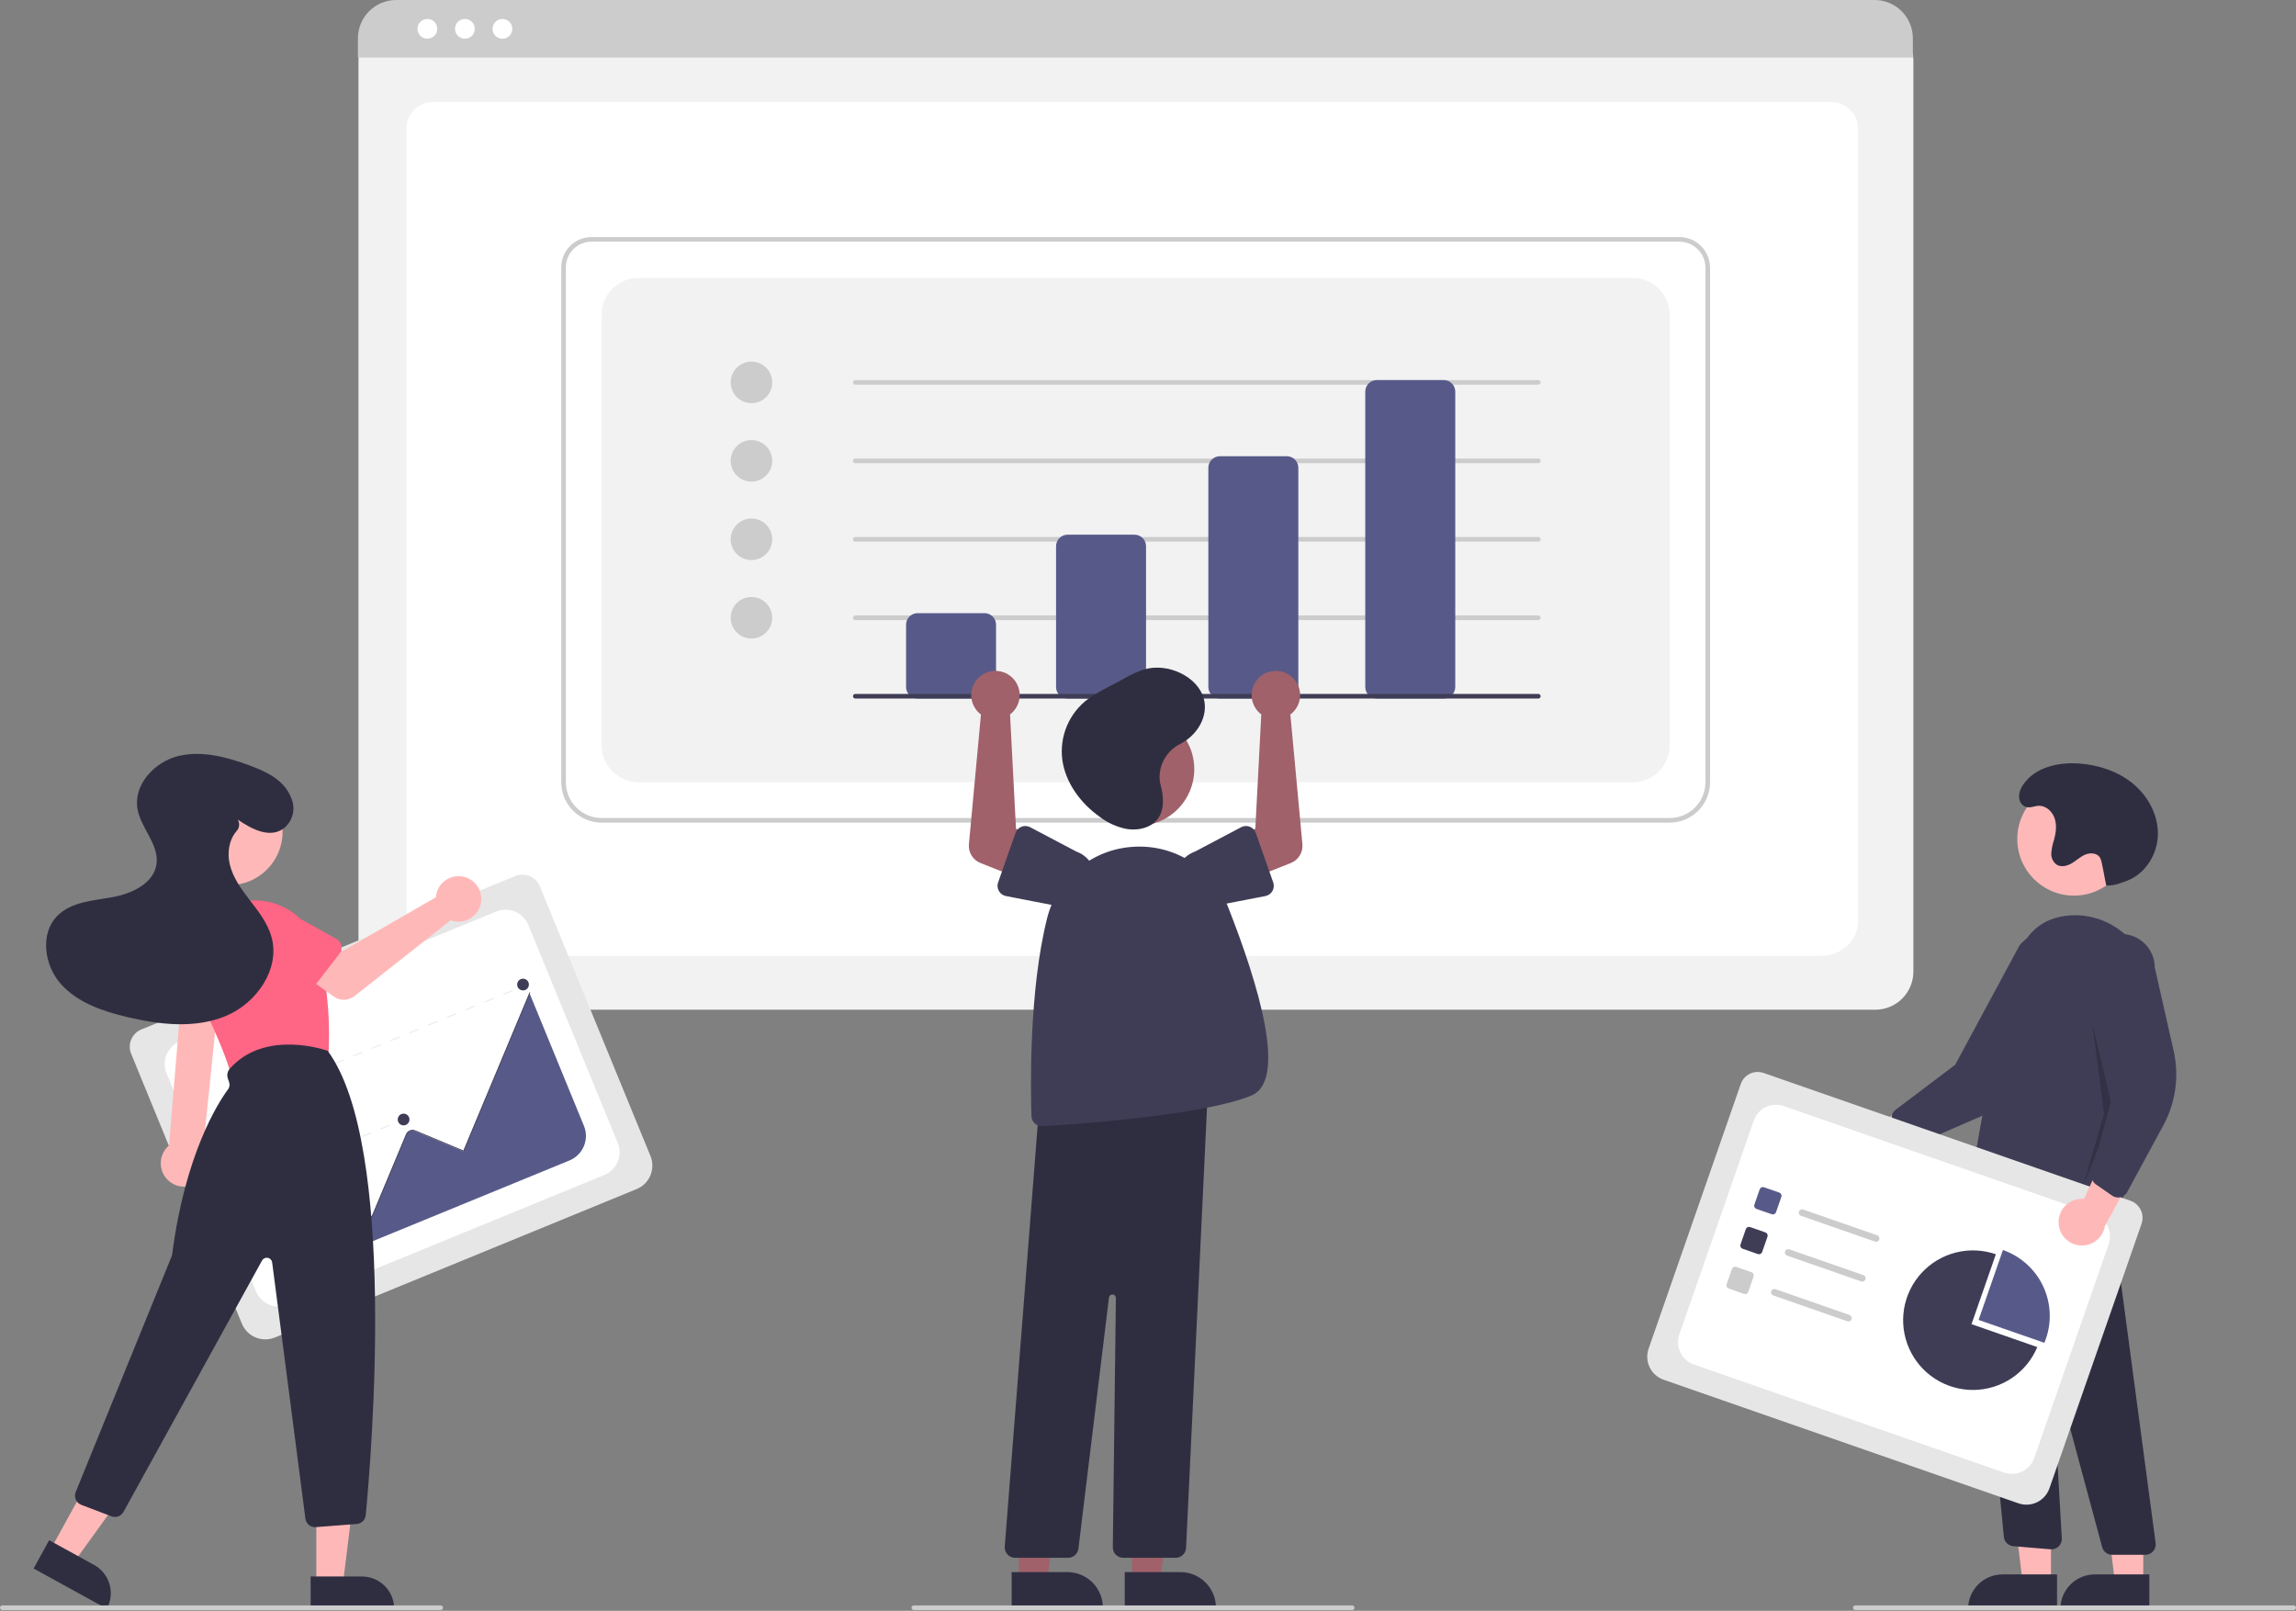 <svg width="995" height="698" viewBox="0 0 995 698" fill="none" xmlns="http://www.w3.org/2000/svg">
<rect x="0" y="0" width="995" height="698" fill="#808080" stroke="none"/>
<g clip-path="url(#clip0)">
<path d="M812.69 437.547H171.852C167.477 437.542 163.283 435.802 160.19 432.709C157.096 429.615 155.357 425.421 155.352 421.047V25.893C155.355 22.688 156.63 19.616 158.896 17.349C161.162 15.083 164.235 13.808 167.439 13.805H816.893C820.153 13.808 823.279 15.105 825.584 17.411C827.89 19.716 829.186 22.842 829.19 26.102V421.047C829.185 425.421 827.445 429.615 824.352 432.709C821.259 435.802 817.065 437.542 812.69 437.547V437.547Z" fill="#F2F2F2"/>
<path d="M789.31 414.182H192.065C183.31 414.182 176.188 407.512 176.188 399.313V55.209C176.188 49.128 181.465 44.182 187.953 44.182H793.227C799.822 44.182 805.188 49.21 805.188 55.39V399.313C805.188 407.512 798.065 414.182 789.31 414.182Z" fill="white"/>
<path d="M828.958 24.95H155.117V16.55C155.124 12.161 156.871 7.953 159.975 4.851C163.08 1.748 167.288 0.004 171.677 0H812.397C816.787 0.004 820.995 1.748 824.1 4.851C827.204 7.953 828.951 12.161 828.958 16.55V24.95Z" fill="#CCCCCC"/>
<path d="M185.213 16.784C187.579 16.784 189.497 14.866 189.497 12.5C189.497 10.134 187.579 8.217 185.213 8.217C182.847 8.217 180.93 10.134 180.93 12.5C180.93 14.866 182.847 16.784 185.213 16.784Z" fill="white"/>
<path d="M201.471 16.784C203.837 16.784 205.754 14.866 205.754 12.5C205.754 10.134 203.837 8.217 201.471 8.217C199.105 8.217 197.188 10.134 197.188 12.5C197.188 14.866 199.105 16.784 201.471 16.784Z" fill="white"/>
<path d="M217.733 16.784C220.098 16.784 222.016 14.866 222.016 12.5C222.016 10.134 220.098 8.217 217.733 8.217C215.367 8.217 213.449 10.134 213.449 12.5C213.449 14.866 215.367 16.784 217.733 16.784Z" fill="white"/>
<path d="M723.573 356.469H260.734C256.095 356.463 251.647 354.618 248.366 351.337C245.085 348.057 243.24 343.608 243.234 338.969V115.815C243.238 112.345 244.618 109.018 247.072 106.565C249.526 104.111 252.852 102.731 256.322 102.727H727.776C731.301 102.731 734.681 104.133 737.174 106.626C739.667 109.119 741.069 112.499 741.073 116.024V338.969C741.068 343.608 739.222 348.057 735.941 351.337C732.661 354.618 728.213 356.464 723.573 356.469V356.469ZM256.322 104.727C253.383 104.73 250.564 105.899 248.486 107.978C246.407 110.057 245.238 112.875 245.234 115.815V338.969C245.239 343.078 246.874 347.018 249.779 349.924C252.685 352.83 256.625 354.464 260.734 354.469H723.573C727.682 354.464 731.622 352.83 734.528 349.924C737.434 347.018 739.068 343.078 739.073 338.969V116.024C739.07 113.029 737.878 110.157 735.76 108.039C733.642 105.921 730.771 104.73 727.776 104.727H256.322Z" fill="#CCCCCC"/>
<path d="M276.734 338.97H707.573C711.816 338.97 715.886 337.284 718.887 334.283C721.887 331.283 723.573 327.213 723.573 322.97V136.422C723.573 132.178 721.887 128.109 718.887 125.108C715.886 122.108 711.816 120.422 707.573 120.422H276.734C272.491 120.422 268.421 122.108 265.421 125.108C262.42 128.109 260.734 132.178 260.734 136.422V322.97C260.734 327.213 262.42 331.283 265.421 334.283C268.421 337.284 272.491 338.97 276.734 338.97Z" fill="#F2F2F2"/>
<path d="M325.652 174.695C330.623 174.695 334.652 170.666 334.652 165.695C334.652 160.725 330.623 156.695 325.652 156.695C320.682 156.695 316.652 160.725 316.652 165.695C316.652 170.666 320.682 174.695 325.652 174.695Z" fill="#CCCCCC"/>
<path d="M325.652 208.695C330.623 208.695 334.652 204.666 334.652 199.695C334.652 194.725 330.623 190.695 325.652 190.695C320.682 190.695 316.652 194.725 316.652 199.695C316.652 204.666 320.682 208.695 325.652 208.695Z" fill="#CCCCCC"/>
<path d="M325.652 242.695C330.623 242.695 334.652 238.666 334.652 233.695C334.652 228.725 330.623 224.695 325.652 224.695C320.682 224.695 316.652 228.725 316.652 233.695C316.652 238.666 320.682 242.695 325.652 242.695Z" fill="#CCCCCC"/>
<path d="M325.652 276.695C330.623 276.695 334.652 272.666 334.652 267.695C334.652 262.725 330.623 258.695 325.652 258.695C320.682 258.695 316.652 262.725 316.652 267.695C316.652 272.666 320.682 276.695 325.652 276.695Z" fill="#CCCCCC"/>
<path d="M666.652 166.695H370.652C370.387 166.695 370.133 166.59 369.945 166.402C369.758 166.215 369.652 165.961 369.652 165.695C369.652 165.43 369.758 165.176 369.945 164.988C370.133 164.801 370.387 164.695 370.652 164.695H666.652C666.918 164.695 667.172 164.801 667.359 164.988C667.547 165.176 667.652 165.43 667.652 165.695C667.652 165.961 667.547 166.215 667.359 166.402C667.172 166.59 666.918 166.695 666.652 166.695Z" fill="#CCCCCC"/>
<path d="M666.652 200.695H370.652C370.387 200.695 370.133 200.59 369.945 200.402C369.758 200.215 369.652 199.961 369.652 199.695C369.652 199.43 369.758 199.176 369.945 198.988C370.133 198.801 370.387 198.695 370.652 198.695H666.652C666.918 198.695 667.172 198.801 667.359 198.988C667.547 199.176 667.652 199.43 667.652 199.695C667.652 199.961 667.547 200.215 667.359 200.402C667.172 200.59 666.918 200.695 666.652 200.695Z" fill="#CCCCCC"/>
<path d="M666.652 234.695H370.652C370.387 234.695 370.133 234.59 369.945 234.402C369.758 234.215 369.652 233.961 369.652 233.695C369.652 233.43 369.758 233.176 369.945 232.988C370.133 232.801 370.387 232.695 370.652 232.695H666.652C666.918 232.695 667.172 232.801 667.359 232.988C667.547 233.176 667.652 233.43 667.652 233.695C667.652 233.961 667.547 234.215 667.359 234.402C667.172 234.59 666.918 234.695 666.652 234.695Z" fill="#CCCCCC"/>
<path d="M666.652 268.695H370.652C370.387 268.695 370.133 268.59 369.945 268.402C369.758 268.215 369.652 267.961 369.652 267.695C369.652 267.43 369.758 267.176 369.945 266.988C370.133 266.801 370.387 266.695 370.652 266.695H666.652C666.918 266.695 667.172 266.801 667.359 266.988C667.547 267.176 667.652 267.43 667.652 267.695C667.652 267.961 667.547 268.215 667.359 268.402C667.172 268.59 666.918 268.695 666.652 268.695Z" fill="#CCCCCC"/>
<path d="M426.652 302.695H397.652C396.327 302.694 395.056 302.167 394.119 301.229C393.181 300.292 392.654 299.021 392.652 297.695V270.695C392.654 269.37 393.181 268.099 394.118 267.161C395.056 266.224 396.327 265.697 397.652 265.695H426.652C427.978 265.697 429.249 266.224 430.186 267.161C431.124 268.099 431.651 269.37 431.652 270.695V297.695C431.651 299.021 431.124 300.292 430.186 301.229C429.249 302.167 427.978 302.694 426.652 302.695V302.695Z" fill="#575A89"/>
<path d="M491.652 302.695H462.652C461.327 302.694 460.056 302.167 459.118 301.229C458.181 300.292 457.654 299.021 457.652 297.695V236.695C457.654 235.37 458.181 234.099 459.118 233.161C460.056 232.224 461.327 231.697 462.652 231.695H491.652C492.978 231.697 494.249 232.224 495.186 233.161C496.124 234.099 496.651 235.37 496.652 236.695V297.695C496.651 299.021 496.124 300.292 495.186 301.229C494.249 302.167 492.978 302.694 491.652 302.695V302.695Z" fill="#575A89"/>
<path d="M557.652 302.695H528.652C527.327 302.694 526.056 302.167 525.118 301.229C524.181 300.292 523.654 299.021 523.652 297.695V202.695C523.654 201.37 524.181 200.099 525.118 199.161C526.056 198.224 527.327 197.697 528.652 197.695H557.652C558.978 197.697 560.249 198.224 561.186 199.161C562.124 200.099 562.651 201.37 562.652 202.695V297.695C562.651 299.021 562.124 300.292 561.186 301.229C560.249 302.167 558.978 302.694 557.652 302.695V302.695Z" fill="#575A89"/>
<path d="M625.652 302.695H596.652C595.327 302.694 594.056 302.167 593.118 301.229C592.181 300.292 591.654 299.021 591.652 297.695V169.695C591.654 168.37 592.181 167.099 593.118 166.161C594.056 165.224 595.327 164.697 596.652 164.695H625.652C626.978 164.697 628.249 165.224 629.186 166.161C630.124 167.099 630.651 168.37 630.652 169.695V297.695C630.651 299.021 630.124 300.292 629.186 301.229C628.249 302.167 626.978 302.694 625.652 302.695V302.695Z" fill="#575A89"/>
<path d="M666.652 302.695H370.652C370.387 302.695 370.133 302.59 369.945 302.402C369.758 302.215 369.652 301.961 369.652 301.695C369.652 301.43 369.758 301.176 369.945 300.988C370.133 300.801 370.387 300.695 370.652 300.695H666.652C666.918 300.695 667.172 300.801 667.359 300.988C667.547 301.176 667.652 301.43 667.652 301.695C667.652 301.961 667.547 302.215 667.359 302.402C667.172 302.59 666.918 302.695 666.652 302.695Z" fill="#3F3D56"/>
<path d="M796.703 489.243C797.513 488.017 798.583 486.983 799.836 486.214C801.089 485.446 802.496 484.961 803.956 484.795C805.417 484.629 806.896 484.785 808.29 485.252C809.684 485.72 810.958 486.487 812.024 487.5L843.779 471.111L841.804 489.576L811.951 502.308C810.131 503.985 807.758 504.935 805.284 504.979C802.809 505.024 800.404 504.159 798.524 502.548C796.645 500.938 795.421 498.694 795.086 496.242C794.75 493.79 795.325 491.3 796.703 489.243Z" fill="#FFB8B8"/>
<path d="M824.025 496.129C823.305 495.564 822.773 494.793 822.502 493.918L819.976 485.758C819.705 484.874 819.711 483.928 819.995 483.048C820.279 482.168 820.826 481.396 821.563 480.837L847.301 461.397L875.176 409.684C876.343 408.181 877.795 406.922 879.45 405.979C881.104 405.037 882.927 404.429 884.816 404.192C886.705 403.954 888.622 404.091 890.458 404.594C892.294 405.097 894.013 405.957 895.517 407.125C897.021 408.292 898.28 409.745 899.222 411.399C900.165 413.053 900.772 414.877 901.009 416.765C901.247 418.654 901.11 420.572 900.607 422.408C900.103 424.244 899.243 425.962 898.076 427.466L882.217 460.937C877.406 471.096 869.068 479.161 858.754 483.633L828.591 496.716C828.011 496.967 827.385 497.093 826.753 497.087C826.121 497.08 825.497 496.94 824.922 496.676C824.603 496.53 824.302 496.346 824.025 496.129V496.129Z" fill="#3F3D56"/>
<path d="M898.776 388.103C912.341 388.103 923.337 377.106 923.337 363.542C923.337 349.977 912.341 338.98 898.776 338.98C885.211 338.98 874.215 349.977 874.215 363.542C874.215 377.106 885.211 388.103 898.776 388.103Z" fill="#FFB8B8"/>
<path d="M888.813 685.736L876.554 685.735L870.723 638.447L888.818 638.448L888.813 685.736Z" fill="#FFB8B8"/>
<path d="M867.797 682.232H891.441V697.119H852.91C852.91 695.164 853.295 693.228 854.043 691.422C854.791 689.616 855.888 687.975 857.27 686.593C858.653 685.21 860.294 684.114 862.1 683.366C863.906 682.617 865.842 682.232 867.797 682.232Z" fill="#2F2E41"/>
<path d="M928.813 685.739L916.554 685.738L910.723 638.449L928.818 638.451L928.813 685.739Z" fill="#FFB8B8"/>
<path d="M907.797 682.234H931.441V697.121H892.91C892.91 695.166 893.295 693.23 894.043 691.424C894.791 689.618 895.888 687.977 897.27 686.595C898.653 685.212 900.294 684.116 902.1 683.368C903.906 682.619 905.842 682.234 907.797 682.234V682.234Z" fill="#2F2E41"/>
<path d="M929.708 673.739L915.341 673.738C914.352 673.737 913.391 673.41 912.606 672.809C911.82 672.207 911.255 671.364 910.996 670.409L890.317 593.708C890.285 593.588 890.209 593.485 890.105 593.418C890.001 593.351 889.876 593.325 889.754 593.345C889.631 593.365 889.521 593.429 889.444 593.526C889.366 593.623 889.328 593.745 889.335 593.868L893.512 666.61C893.549 667.254 893.448 667.897 893.214 668.498C892.981 669.098 892.622 669.642 892.16 670.091C891.699 670.541 891.146 670.886 890.54 671.104C889.934 671.321 889.288 671.406 888.646 671.352L872.498 670.006C871.463 669.917 870.491 669.475 869.745 668.753C868.999 668.03 868.524 667.073 868.402 666.042L853.691 513.297L859.383 516.712L912.712 507.658L934.169 668.645C934.254 669.28 934.201 669.926 934.016 670.54C933.831 671.154 933.516 671.721 933.094 672.203C932.671 672.686 932.151 673.072 931.567 673.337C930.983 673.602 930.349 673.739 929.708 673.739H929.708Z" fill="#2F2E41"/>
<path d="M871.525 529.42C865.642 529.373 859.878 527.751 854.834 524.722C854.056 524.262 853.437 523.577 853.055 522.758C852.674 521.939 852.549 521.024 852.697 520.133C854.573 508.647 864.381 449.725 873.305 417.604C876.94 404.521 884.977 397.474 897.192 396.66C915.06 395.488 930.942 409.468 932.596 427.86C935.513 460.309 923.663 506.411 918.432 524.726C918.229 525.433 917.856 526.08 917.345 526.609C916.834 527.139 916.201 527.535 915.501 527.763C914.801 527.99 914.057 528.043 913.332 527.915C912.607 527.788 911.925 527.485 911.345 527.032L900.683 518.739C900.027 518.237 899.216 517.982 898.391 518.016C897.566 518.05 896.779 518.373 896.167 518.927C887.181 526.942 878.644 529.42 871.525 529.42Z" fill="#3F3D56"/>
<path opacity="0.2" d="M906.788 443.738L915.787 481.739L902.785 513.738L911.787 482.739L906.788 443.738Z" fill="black"/>
<path d="M912.789 383.739C914.974 383.78 917.145 383.387 919.177 382.583C920.071 382.239 921 381.956 921.892 381.611C929.774 378.566 934.966 370.173 935.153 361.725C935.339 353.278 930.965 345.078 924.469 339.675C917.973 334.271 909.559 331.497 901.134 330.855C892.059 330.163 881.84 332.464 876.769 340.022C875.419 342.034 874.475 344.474 875.274 346.904C875.514 347.637 875.942 348.294 876.515 348.81C878.78 350.825 881.037 349.31 883.346 349.176C886.519 348.992 889.369 351.561 890.394 354.57C891.418 357.579 890.967 360.891 890.14 363.96C889.509 365.807 889.112 367.725 888.957 369.67C888.89 370.646 889.073 371.622 889.49 372.507C889.906 373.391 890.541 374.155 891.335 374.725C893.318 375.924 895.922 375.23 897.906 374.034C899.89 372.837 901.605 371.173 903.748 370.293C905.891 369.412 908.77 369.608 910.018 371.561C910.414 372.271 910.682 373.046 910.81 373.849C911.928 378.944 911.671 378.644 912.789 383.739V383.739Z" fill="#2F2E41"/>
<path d="M874.721 651.431L720.925 597.87C718.286 596.948 716.12 595.016 714.904 592.499C713.687 589.982 713.518 587.086 714.435 584.444L754.401 469.686C755.076 467.753 756.491 466.166 758.335 465.275C760.179 464.383 762.301 464.26 764.236 464.931L923.231 520.303C925.198 520.99 926.812 522.43 927.719 524.306C928.626 526.181 928.751 528.34 928.068 530.309L888.146 644.941C887.224 647.58 885.292 649.745 882.776 650.962C880.259 652.179 877.362 652.347 874.721 651.431V651.431Z" fill="#E6E6E6"/>
<path d="M734.05 591.276L868.533 638.111C871.094 639.003 873.905 638.841 876.346 637.661C878.788 636.481 880.66 634.379 881.552 631.818L913.824 539.151C914.716 536.59 914.554 533.78 913.374 531.339C912.194 528.897 910.092 527.024 907.531 526.133L773.047 479.297C770.486 478.405 767.676 478.567 765.234 479.748C762.793 480.928 760.92 483.03 760.028 485.591L727.756 578.257C727.315 579.525 727.127 580.868 727.204 582.208C727.282 583.549 727.622 584.861 728.207 586.07C728.791 587.279 729.608 588.361 730.61 589.254C731.613 590.147 732.781 590.835 734.05 591.276Z" fill="white"/>
<path d="M767.819 526.169L761.159 523.85C760.798 523.723 760.502 523.459 760.335 523.115C760.169 522.77 760.146 522.374 760.271 522.013L762.591 515.353C762.717 514.991 762.981 514.695 763.325 514.529C763.67 514.362 764.066 514.339 764.427 514.465L771.088 516.784C771.449 516.91 771.745 517.175 771.912 517.519C772.078 517.863 772.101 518.26 771.976 518.621L769.656 525.281C769.53 525.642 769.266 525.938 768.921 526.105C768.577 526.271 768.181 526.294 767.819 526.169V526.169Z" fill="#575A89"/>
<path d="M761.812 543.425L755.151 541.105C754.79 540.979 754.494 540.715 754.328 540.371C754.161 540.026 754.138 539.63 754.263 539.269L756.583 532.608C756.709 532.247 756.973 531.951 757.318 531.785C757.662 531.618 758.058 531.595 758.42 531.72L765.08 534.04C765.441 534.166 765.737 534.43 765.904 534.775C766.07 535.119 766.093 535.515 765.968 535.877L763.648 542.537C763.522 542.898 763.258 543.194 762.914 543.361C762.569 543.527 762.173 543.55 761.812 543.425V543.425Z" fill="#3F3D56"/>
<path d="M755.8 560.681L749.14 558.361C748.779 558.235 748.482 557.971 748.316 557.626C748.149 557.282 748.126 556.886 748.252 556.524L750.571 549.864C750.697 549.503 750.962 549.207 751.306 549.04C751.65 548.874 752.047 548.851 752.408 548.976L759.068 551.296C759.429 551.422 759.726 551.686 759.892 552.031C760.058 552.375 760.081 552.771 759.956 553.133L757.637 559.793C757.51 560.154 757.246 560.45 756.902 560.617C756.557 560.783 756.161 560.806 755.8 560.681V560.681Z" fill="#CCCCCC"/>
<path d="M812.574 538.021L780.483 526.845C780.304 526.783 780.139 526.687 779.997 526.561C779.855 526.435 779.739 526.282 779.656 526.111C779.574 525.94 779.525 525.755 779.514 525.566C779.503 525.376 779.53 525.186 779.592 525.007C779.654 524.828 779.752 524.663 779.878 524.521C780.004 524.38 780.157 524.264 780.328 524.182C780.499 524.1 780.685 524.052 780.874 524.041C781.064 524.031 781.253 524.058 781.432 524.121L813.523 535.296C813.702 535.358 813.867 535.455 814.009 535.581C814.151 535.707 814.267 535.86 814.35 536.03C814.433 536.201 814.481 536.387 814.492 536.576C814.503 536.765 814.477 536.955 814.414 537.134C814.352 537.314 814.255 537.479 814.128 537.62C814.002 537.762 813.849 537.877 813.678 537.96C813.507 538.042 813.321 538.09 813.132 538.1C812.943 538.111 812.753 538.084 812.574 538.021V538.021Z" fill="#CCCCCC"/>
<path d="M806.566 555.278L774.476 544.102C774.115 543.976 773.818 543.712 773.652 543.367C773.485 543.023 773.462 542.626 773.588 542.265C773.714 541.904 773.978 541.607 774.323 541.441C774.667 541.274 775.064 541.251 775.425 541.377L807.515 552.553C807.695 552.615 807.86 552.712 808.002 552.838C808.143 552.964 808.259 553.116 808.342 553.287C808.425 553.458 808.473 553.643 808.484 553.832C808.495 554.022 808.468 554.212 808.406 554.391C808.344 554.57 808.247 554.735 808.12 554.877C807.994 555.018 807.841 555.133 807.67 555.216C807.499 555.298 807.314 555.346 807.124 555.357C806.935 555.367 806.745 555.34 806.566 555.278V555.278Z" fill="#CCCCCC"/>
<path d="M800.555 572.533L768.464 561.358C768.103 561.232 767.806 560.968 767.64 560.623C767.473 560.279 767.451 559.882 767.576 559.521C767.702 559.16 767.966 558.863 768.311 558.697C768.655 558.53 769.052 558.507 769.413 558.633L801.504 569.809C801.865 569.935 802.161 570.199 802.328 570.543C802.494 570.888 802.517 571.284 802.391 571.645C802.266 572.007 802.001 572.303 801.657 572.47C801.312 572.636 800.916 572.659 800.555 572.533V572.533Z" fill="#CCCCCC"/>
<path d="M885.952 581.883C886.186 581.323 886.406 580.753 886.608 580.171C889.246 572.598 888.767 564.287 885.277 557.066C881.786 549.846 875.571 544.308 867.997 541.67L857.449 571.957L885.952 581.883Z" fill="#575A89"/>
<path d="M854.383 573.8L864.931 543.513C859.357 541.571 853.336 541.303 847.612 542.743C841.887 544.182 836.709 547.265 832.716 551.612C828.723 555.959 826.089 561.379 825.14 567.205C824.19 573.031 824.967 579.007 827.373 584.397C829.78 589.787 833.711 594.354 838.683 597.537C843.654 600.719 849.448 602.376 855.35 602.305C861.252 602.234 867.004 600.437 871.897 597.135C876.79 593.834 880.61 589.172 882.886 583.726L854.383 573.8Z" fill="#3F3D56"/>
<path d="M892.146 530.352C892.027 528.887 892.231 527.413 892.742 526.035C893.254 524.657 894.062 523.408 895.109 522.376C896.155 521.343 897.416 520.553 898.801 520.061C900.186 519.569 901.662 519.386 903.126 519.526L917.999 487.033L927.84 502.781L912.207 531.222C911.809 533.665 910.529 535.877 908.609 537.439C906.689 539.001 904.263 539.805 901.79 539.697C899.318 539.59 896.97 538.58 895.193 536.857C893.415 535.135 892.331 532.82 892.146 530.352V530.352Z" fill="#FFB8B8"/>
<path d="M917.896 518.911C916.98 518.911 916.085 518.632 915.332 518.111L908.309 513.249C907.55 512.721 906.971 511.972 906.652 511.105C906.332 510.237 906.286 509.292 906.521 508.397L914.776 477.217L904.797 419.324C904.786 417.419 905.15 415.53 905.869 413.766C906.588 412.002 907.647 410.396 908.987 409.042C910.327 407.688 911.921 406.61 913.677 405.872C915.433 405.134 917.318 404.75 919.223 404.74C921.128 404.731 923.017 405.098 924.78 405.819C926.544 406.54 928.148 407.601 929.5 408.943C930.853 410.284 931.928 411.879 932.664 413.636C933.4 415.394 933.783 417.279 933.79 419.184L941.967 455.307C944.45 466.271 942.866 477.763 937.511 487.646L921.85 516.554C921.549 517.11 921.134 517.596 920.632 517.981C920.131 518.366 919.554 518.641 918.939 518.788C918.597 518.87 918.247 518.911 917.896 518.911V518.911Z" fill="#3F3D56"/>
<path d="M994 697.682H804C803.735 697.682 803.48 697.576 803.293 697.389C803.105 697.201 803 696.947 803 696.682C803 696.416 803.105 696.162 803.293 695.975C803.48 695.787 803.735 695.682 804 695.682H994C994.265 695.682 994.52 695.787 994.707 695.975C994.895 696.162 995 696.416 995 696.682C995 696.947 994.895 697.201 994.707 697.389C994.52 697.576 994.265 697.682 994 697.682Z" fill="#CCCCCC"/>
<path d="M490.541 685.239L502.801 685.238L508.633 637.951H490.539L490.541 685.239Z" fill="#A0616A"/>
<path d="M487.414 681.237L511.558 681.236H511.559C513.579 681.236 515.58 681.634 517.447 682.407C519.314 683.181 521.01 684.314 522.439 685.743C523.868 687.171 525.001 688.868 525.774 690.734C526.547 692.601 526.945 694.602 526.945 696.623V697.123L487.415 697.124L487.414 681.237Z" fill="#2F2E41"/>
<path d="M441.541 685.239L453.801 685.238L459.633 637.951H441.539L441.541 685.239Z" fill="#A0616A"/>
<path d="M438.414 681.237L462.558 681.236H462.559C464.579 681.236 466.58 681.634 468.447 682.407C470.314 683.181 472.01 684.314 473.439 685.743C474.868 687.171 476.001 688.868 476.774 690.734C477.547 692.601 477.945 694.602 477.945 696.623V697.123L438.415 697.124L438.414 681.237Z" fill="#2F2E41"/>
<path d="M492.987 357.858C506.551 357.858 517.548 346.862 517.548 333.297C517.548 319.733 506.551 308.736 492.987 308.736C479.422 308.736 468.426 319.733 468.426 333.297C468.426 346.862 479.422 357.858 492.987 357.858Z" fill="#A0616A"/>
<path d="M509.504 675.033H486.754C486.158 675.033 485.569 674.915 485.019 674.685C484.47 674.456 483.971 674.119 483.553 673.696C483.134 673.272 482.804 672.769 482.581 672.217C482.358 671.665 482.247 671.074 482.254 670.479L483.576 562.447C483.581 562.064 483.439 561.693 483.178 561.411C482.918 561.129 482.559 560.957 482.176 560.932C481.794 560.906 481.415 561.028 481.12 561.273C480.824 561.517 480.634 561.866 480.587 562.247L467.346 671.077C467.213 672.168 466.685 673.172 465.862 673.901C465.039 674.63 463.978 675.032 462.879 675.033H439.91C439.29 675.033 438.676 674.905 438.107 674.656C437.539 674.408 437.028 674.044 436.606 673.589C436.185 673.133 435.863 672.596 435.659 672.009C435.456 671.423 435.375 670.801 435.424 670.183L450.591 476.107L451.004 476.062L523.633 468.219L514 670.747C513.946 671.903 513.449 672.993 512.611 673.791C511.774 674.59 510.661 675.035 509.504 675.033V675.033Z" fill="#2F2E41"/>
<path d="M451.477 488.021C450.31 488.019 449.19 487.562 448.354 486.749C447.517 485.936 447.029 484.829 446.993 483.663C446.597 471.391 445.917 428.93 453.815 397.758C455.971 389.242 460.809 381.646 467.615 376.092C474.421 370.539 482.833 367.322 491.608 366.919V366.919C500.245 366.447 508.811 368.707 516.091 373.378C523.372 378.049 528.996 384.894 532.167 392.942C545.442 426.645 557.984 468.188 542.348 474.704C521.853 483.243 467.824 487.05 451.753 488.012C451.661 488.018 451.569 488.021 451.477 488.021Z" fill="#3F3D56"/>
<path d="M545.346 308.473C545.732 308.869 546.148 309.235 546.592 309.566L544.013 359.092L533.289 364.583L539.46 381.85L559.39 373.976C561 373.339 562.36 372.198 563.266 370.723C564.172 369.248 564.576 367.519 564.415 365.795L559.194 309.616C560.903 308.341 562.183 306.576 562.864 304.556C563.545 302.536 563.595 300.357 563.007 298.308C562.419 296.259 561.222 294.437 559.574 293.086C557.925 291.734 555.905 290.916 553.78 290.741C551.656 290.565 549.528 291.041 547.681 292.104C545.833 293.168 544.353 294.768 543.438 296.693C542.522 298.618 542.214 300.776 542.555 302.881C542.896 304.985 543.869 306.935 545.346 308.473V308.473Z" fill="#A0616A"/>
<path d="M544.217 360.936L551.761 382.375C551.976 382.985 552.057 383.634 551.998 384.278C551.939 384.922 551.742 385.546 551.42 386.107C551.099 386.668 550.66 387.153 550.134 387.529C549.608 387.905 549.007 388.163 548.372 388.286L526.127 392.594C523 393.675 519.571 393.472 516.594 392.029C513.616 390.586 511.333 388.021 510.243 384.896C509.154 381.772 509.349 378.343 510.784 375.362C512.219 372.38 514.778 370.09 517.899 368.992L537.873 358.449C538.445 358.148 539.075 357.973 539.721 357.937C540.366 357.901 541.012 358.004 541.614 358.24C542.216 358.476 542.761 358.839 543.21 359.304C543.659 359.769 544.003 360.326 544.217 360.936V360.936Z" fill="#3F3D56"/>
<path d="M438.96 308.473C438.574 308.869 438.157 309.235 437.714 309.566L440.292 359.092L451.016 364.583L444.845 381.85L424.916 373.976C423.306 373.339 421.945 372.198 421.039 370.723C420.133 369.248 419.73 367.519 419.89 365.795L425.111 309.616C423.402 308.341 422.122 306.576 421.441 304.556C420.76 302.536 420.71 300.357 421.298 298.308C421.886 296.259 423.083 294.437 424.732 293.086C426.38 291.734 428.401 290.916 430.525 290.741C432.649 290.565 434.777 291.041 436.624 292.104C438.472 293.168 439.952 294.768 440.868 296.693C441.783 298.618 442.091 300.776 441.75 302.881C441.409 304.985 440.436 306.935 438.96 308.473H438.96Z" fill="#A0616A"/>
<path d="M442.691 358.24C443.293 358.004 443.939 357.901 444.585 357.937C445.231 357.973 445.861 358.148 446.433 358.45L466.406 368.993C469.528 370.09 472.087 372.381 473.522 375.362C474.957 378.343 475.151 381.772 474.062 384.897C472.973 388.021 470.689 390.586 467.712 392.029C464.734 393.472 461.306 393.676 458.179 392.595L435.933 388.287C435.298 388.164 434.697 387.905 434.171 387.529C433.645 387.153 433.207 386.668 432.885 386.107C432.563 385.546 432.367 384.922 432.308 384.278C432.249 383.634 432.33 382.985 432.544 382.375L440.088 360.936C440.303 360.326 440.646 359.769 441.096 359.304C441.545 358.839 442.089 358.476 442.691 358.24V358.24Z" fill="#3F3D56"/>
<path d="M502.528 337.484C502.399 334.351 503.186 331.248 504.791 328.554C506.397 325.861 508.752 323.693 511.569 322.316C519.035 318.462 523.725 310.241 521.67 302.734C519.039 293.125 505.961 286.893 495.365 290.199C492.497 291.217 489.731 292.503 487.104 294.039L480.181 297.75C477.223 299.23 474.372 300.913 471.647 302.787C467.565 305.795 464.365 309.844 462.383 314.511C460.4 319.178 459.708 324.291 460.376 329.317C461.74 339.086 468.137 348.045 476.894 354.178C480.243 356.681 484.111 358.401 488.213 359.209C492.41 359.902 497.083 359.115 500.152 356.505C504.948 352.425 504.453 345.594 502.902 339.888C502.697 339.101 502.572 338.296 502.528 337.484Z" fill="#2F2E41"/>
<path d="M586 697.682H396C395.735 697.682 395.48 697.576 395.293 697.389C395.105 697.201 395 696.947 395 696.682C395 696.416 395.105 696.162 395.293 695.975C395.48 695.787 395.735 695.682 396 695.682H586C586.265 695.682 586.52 695.787 586.707 695.975C586.895 696.162 587 696.416 587 696.682C587 696.947 586.895 697.201 586.707 697.389C586.52 697.576 586.265 697.682 586 697.682Z" fill="#CCCCCC"/>
<path d="M275.91 515.254L119.132 579.571C116.44 580.672 113.421 580.66 110.737 579.538C108.053 578.416 105.924 576.275 104.817 573.585L56.825 456.602C56.019 454.629 56.027 452.417 56.849 450.451C57.672 448.485 59.24 446.925 61.211 446.114L223.288 379.623C225.295 378.802 227.545 378.811 229.545 379.648C231.545 380.484 233.132 382.08 233.957 384.084L281.896 500.939C282.997 503.631 282.985 506.651 281.863 509.334C280.741 512.018 278.6 514.147 275.91 515.254V515.254Z" fill="#E6E6E6"/>
<path d="M124.81 565.382L261.9 509.141C264.511 508.07 266.589 506.006 267.678 503.402C268.766 500.799 268.776 497.87 267.705 495.259L228.952 400.797C228.422 399.504 227.642 398.328 226.658 397.337C225.673 396.346 224.503 395.558 223.214 395.019C221.925 394.48 220.542 394.2 219.145 394.195C217.748 394.191 216.363 394.461 215.071 394.991L77.98 451.232C76.688 451.763 75.512 452.542 74.521 453.527C73.529 454.512 72.742 455.682 72.203 456.971C71.664 458.26 71.384 459.642 71.379 461.04C71.374 462.437 71.645 463.821 72.175 465.114L110.928 559.577C111.458 560.869 112.238 562.045 113.223 563.036C114.207 564.027 115.378 564.815 116.667 565.354C117.956 565.893 119.338 566.173 120.735 566.178C122.132 566.183 123.517 565.912 124.81 565.382V565.382Z" fill="white"/>
<path d="M228.195 426.558L226.18 427.385L226.318 427.721L228.333 426.894L228.195 426.558Z" fill="#E6E6E6"/>
<path d="M222.249 429.391L218.177 431.061L218.039 430.725L222.111 429.055L222.249 429.391ZM214.105 432.731L210.034 434.402L209.896 434.066L213.968 432.396L214.105 432.731ZM205.962 436.072L201.89 437.743L201.752 437.407L205.824 435.736L205.962 436.072ZM197.818 439.413L193.747 441.084L193.609 440.748L197.681 439.077L197.818 439.413ZM189.675 442.754L185.603 444.424L185.465 444.089L189.537 442.418L189.675 442.754ZM181.531 446.095L177.46 447.765L177.322 447.429L181.394 445.759L181.531 446.095ZM173.388 449.436L169.316 451.106L169.178 450.77L173.25 449.1L173.388 449.436ZM165.244 452.777L161.173 454.447L161.035 454.111L165.107 452.441L165.244 452.777ZM157.101 456.117L153.029 457.788L152.891 457.452L156.963 455.782L157.101 456.117ZM148.957 459.458L144.886 461.129L144.748 460.793L148.82 459.122L148.957 459.458ZM140.814 462.799L136.742 464.47L136.604 464.134L140.676 462.463L140.814 462.799ZM132.67 466.14L128.599 467.81L128.461 467.474L132.533 465.804L132.67 466.14ZM124.527 469.481L120.455 471.151L120.317 470.815L124.389 469.145L124.527 469.481ZM116.383 472.822L112.312 474.492L112.174 474.156L116.246 472.486L116.383 472.822ZM108.24 476.163L104.168 477.833L104.03 477.497L108.102 475.827L108.24 476.163ZM100.096 479.503L96.025 481.174L95.887 480.838L99.959 479.168L100.096 479.503Z" fill="#E6E6E6"/>
<path d="M91.812 482.509L89.797 483.336L89.935 483.672L91.95 482.845L91.812 482.509Z" fill="#E6E6E6"/>
<path d="M174.836 484.947L172.82 485.773L172.958 486.109L174.974 485.283L174.836 484.947Z" fill="#E6E6E6"/>
<path d="M168.948 487.756L164.936 489.401L164.799 489.065L168.81 487.42L168.948 487.756ZM160.925 491.047L156.914 492.693L156.776 492.357L160.787 490.711L160.925 491.047ZM152.903 494.338L148.891 495.984L148.753 495.648L152.765 494.002L152.903 494.338ZM144.88 497.63L140.869 499.275L140.731 498.939L144.742 497.294L144.88 497.63ZM136.857 500.921L132.846 502.566L132.708 502.231L136.72 500.585L136.857 500.921ZM128.835 504.212L124.824 505.858L124.686 505.522L128.697 503.876L128.835 504.212ZM120.812 507.503L116.801 509.149L116.663 508.813L120.674 507.167L120.812 507.503ZM112.79 510.795L108.778 512.44L108.641 512.104L112.652 510.459L112.79 510.795Z" fill="#E6E6E6"/>
<path d="M104.629 513.749L102.613 514.576L102.751 514.912L104.767 514.085L104.629 513.749Z" fill="#E6E6E6"/>
<path d="M141.598 515.851L139.582 516.678L139.72 517.014L141.735 516.187L141.598 515.851Z" fill="#E6E6E6"/>
<path d="M135.593 518.707L131.466 520.4L131.328 520.064L135.455 518.371L135.593 518.707ZM127.339 522.093L123.212 523.786L123.074 523.45L127.201 521.757L127.339 522.093ZM119.085 525.479L114.958 527.172L114.82 526.837L118.947 525.143L119.085 525.479Z" fill="#E6E6E6"/>
<path d="M110.691 528.531L108.676 529.357L108.814 529.693L110.829 528.866L110.691 528.531Z" fill="#E6E6E6"/>
<path d="M151.945 541.075L149.93 541.902L150.068 542.238L152.083 541.411L151.945 541.075Z" fill="#E6E6E6"/>
<path d="M145.941 543.93L141.814 545.623L141.676 545.287L145.803 543.594L145.941 543.93ZM137.687 547.316L133.56 549.009L133.422 548.673L137.549 546.98L137.687 547.316ZM129.433 550.702L125.306 552.395L125.168 552.059L129.295 550.366L129.433 550.702Z" fill="#E6E6E6"/>
<path d="M121.043 553.753L119.027 554.58L119.165 554.916L121.181 554.089L121.043 553.753Z" fill="#E6E6E6"/>
<path d="M130.633 550.513L246.808 502.852C249.619 501.695 251.857 499.47 253.03 496.665C254.203 493.86 254.216 490.704 253.065 487.89L229.592 430.674L229.365 430.775L200.856 498.942L179.711 490.102C179.321 489.937 178.898 489.865 178.476 489.892C178.053 489.918 177.643 490.042 177.276 490.254C176.725 490.585 176.299 491.089 176.064 491.687L161.123 527.408L145.663 520.946C145.329 520.806 144.971 520.734 144.61 520.732C144.248 520.731 143.89 520.801 143.555 520.938C143.221 521.076 142.916 521.277 142.66 521.532C142.403 521.787 142.2 522.09 142.06 522.424C141.961 522.666 132.429 546.054 130.633 550.513Z" fill="#575A89"/>
<path d="M130.276 551.051L129.941 550.911L141.896 522.325C142.212 521.57 142.815 520.972 143.572 520.661C144.329 520.351 145.179 520.353 145.934 520.668L161.088 527.006L175.945 491.481C176.261 490.726 176.864 490.128 177.621 489.817C178.378 489.507 179.227 489.509 179.983 489.824L200.822 498.539L229.478 430.016L229.813 430.156L201.017 499.014L179.842 490.159C179.513 490.021 179.159 489.95 178.801 489.948C178.443 489.947 178.089 490.016 177.758 490.152C177.427 490.288 177.127 490.487 176.873 490.739C176.619 490.991 176.417 491.291 176.28 491.621L161.283 527.481L145.794 521.003C145.127 520.725 144.378 520.723 143.71 520.997C143.042 521.271 142.51 521.799 142.231 522.465L130.276 551.051Z" fill="#3F3D56"/>
<path d="M141.667 518.562C143.07 518.562 144.208 517.424 144.208 516.02C144.208 514.616 143.07 513.479 141.667 513.479C140.263 513.479 139.125 514.616 139.125 516.02C139.125 517.424 140.263 518.562 141.667 518.562Z" fill="#3F3D56"/>
<path d="M174.905 487.657C176.309 487.657 177.447 486.52 177.447 485.116C177.447 483.712 176.309 482.574 174.905 482.574C173.501 482.574 172.363 483.712 172.363 485.116C172.363 486.52 173.501 487.657 174.905 487.657Z" fill="#3F3D56"/>
<path d="M226.663 429.177C228.066 429.177 229.204 428.039 229.204 426.635C229.204 425.232 228.066 424.094 226.663 424.094C225.259 424.094 224.121 425.232 224.121 426.635C224.121 428.039 225.259 429.177 226.663 429.177Z" fill="#3F3D56"/>
<path d="M84.402 513.136C85.723 512.479 86.884 511.539 87.803 510.385C88.722 509.23 89.377 507.888 89.721 506.453C90.065 505.018 90.091 503.524 89.795 502.078C89.5 500.632 88.891 499.269 88.012 498.084L95.561 424.279H79.247L73.248 496.345C71.355 497.955 70.118 500.202 69.771 502.663C69.424 505.123 69.992 507.625 71.367 509.695C72.742 511.765 74.828 513.258 77.231 513.892C79.633 514.527 82.185 514.257 84.402 513.136Z" fill="#FFB8B8"/>
<path d="M99.381 383.547C112.128 383.547 122.461 373.214 122.461 360.467C122.461 347.72 112.128 337.387 99.381 337.387C86.634 337.387 76.301 347.72 76.301 360.467C76.301 373.214 86.634 383.547 99.381 383.547Z" fill="#FFB8B8"/>
<path d="M103.724 467.26C102.8 467.26 101.902 466.957 101.167 466.397C100.432 465.837 99.901 465.051 99.656 464.16C97.807 457.442 92.996 446.083 85.357 430.397C83.634 426.851 82.679 422.981 82.556 419.041C82.434 415.1 83.146 411.178 84.645 407.532C86.145 403.886 88.399 400.598 91.258 397.884C94.118 395.17 97.519 393.091 101.239 391.784C104.764 390.54 108.503 390.015 112.234 390.24C115.965 390.466 119.614 391.438 122.963 393.098C126.312 394.759 129.294 397.074 131.733 399.907C134.172 402.74 136.017 406.033 137.161 409.592C143.082 428.155 142.796 448.039 142.398 455.726C142.349 456.652 141.997 457.536 141.397 458.243C140.798 458.95 139.983 459.44 139.077 459.64L104.631 467.162C104.333 467.228 104.029 467.26 103.724 467.26Z" fill="#FF6584"/>
<path d="M137.08 686.425H148.6L154.081 641.988L137.078 641.989L137.08 686.425Z" fill="#FFB8B8"/>
<path d="M170.82 697.121L134.613 697.123L134.612 683.134L156.83 683.133C158.668 683.132 160.487 683.494 162.184 684.197C163.881 684.9 165.423 685.93 166.723 687.229C168.022 688.528 169.052 690.07 169.755 691.768C170.458 693.465 170.82 695.284 170.82 697.121Z" fill="#2F2E41"/>
<path d="M21.883 671.495L31.979 677.045L58.191 640.747L43.292 632.555L21.883 671.495Z" fill="#FFB8B8"/>
<path d="M46.293 697.123L14.565 679.679L21.304 667.421L40.774 678.125C44.025 679.912 46.433 682.918 47.468 686.481C48.503 690.044 48.08 693.872 46.293 697.123V697.123V697.123Z" fill="#2F2E41"/>
<path d="M136.542 661.761C135.515 661.76 134.524 661.386 133.753 660.708C132.982 660.03 132.485 659.095 132.353 658.077L117.945 547.053C117.881 546.561 117.664 546.103 117.324 545.743C116.984 545.382 116.539 545.139 116.053 545.046C115.566 544.954 115.063 545.018 114.615 545.229C114.167 545.439 113.797 545.787 113.558 546.22L53.512 655.16C53.017 656.05 52.218 656.732 51.263 657.083C50.307 657.434 49.257 657.43 48.304 657.072L35.215 652.085C34.689 651.885 34.208 651.581 33.8 651.192C33.393 650.803 33.068 650.337 32.843 649.82C32.618 649.303 32.499 648.747 32.492 648.184C32.486 647.621 32.592 647.062 32.804 646.54L74.399 544.359C74.505 544.1 74.576 543.828 74.612 543.55C80.246 499.944 94.58 477.77 98.839 472.012C99.15 471.589 99.355 471.097 99.436 470.578C99.517 470.059 99.472 469.528 99.305 469.031L98.719 467.274C98.486 466.577 98.438 465.831 98.58 465.11C98.723 464.388 99.052 463.717 99.533 463.161C114.88 445.681 141.628 455.22 141.897 455.318L142.031 455.367L142.115 455.482C172.108 496.615 161.018 630.214 158.491 656.578C158.396 657.569 157.955 658.495 157.244 659.191C156.533 659.887 155.598 660.31 154.606 660.384L136.87 661.749C136.76 661.758 136.651 661.761 136.542 661.761Z" fill="#2F2E41"/>
<path d="M189.106 387.278C188.991 387.785 188.916 388.3 188.881 388.819L148.514 412.107L138.702 406.458L128.242 420.152L144.64 431.839C145.965 432.784 147.56 433.273 149.187 433.233C150.813 433.193 152.383 432.627 153.66 431.62L195.285 398.781C197.164 399.476 199.21 399.583 201.15 399.088C203.091 398.592 204.835 397.517 206.15 396.006C207.465 394.495 208.289 392.62 208.512 390.629C208.736 388.638 208.347 386.627 207.399 384.862C206.451 383.098 204.989 381.663 203.206 380.75C201.423 379.837 199.404 379.489 197.418 379.751C195.432 380.013 193.573 380.874 192.089 382.218C190.604 383.563 189.564 385.328 189.106 387.278V387.278Z" fill="#FFB8B8"/>
<path d="M147.164 413.21L134.118 430.119C133.747 430.6 133.276 430.995 132.738 431.278C132.2 431.561 131.608 431.725 131.001 431.758C130.394 431.791 129.788 431.693 129.222 431.471C128.657 431.248 128.146 430.906 127.724 430.469L112.955 415.132C110.504 413.219 108.912 410.412 108.528 407.326C108.143 404.241 108.998 401.129 110.905 398.673C112.811 396.218 115.614 394.618 118.698 394.225C121.782 393.832 124.896 394.678 127.357 396.578L145.881 406.936C146.412 407.233 146.872 407.641 147.23 408.131C147.589 408.622 147.838 409.184 147.959 409.779C148.081 410.375 148.073 410.989 147.936 411.581C147.799 412.173 147.536 412.729 147.164 413.21V413.21Z" fill="#FF6584"/>
<path d="M96.596 442.586L75.579 438.791C74.981 438.683 74.413 438.448 73.914 438.1C73.416 437.753 72.998 437.303 72.689 436.779C72.38 436.256 72.187 435.672 72.124 435.068C72.061 434.464 72.129 433.853 72.324 433.277L79.137 413.104C79.707 410.047 81.465 407.341 84.027 405.58C86.589 403.818 89.745 403.143 92.803 403.705C95.861 404.266 98.572 406.018 100.341 408.575C102.109 411.132 102.792 414.286 102.239 417.345L101.574 438.559C101.555 439.166 101.405 439.762 101.134 440.306C100.864 440.85 100.48 441.33 100.007 441.712C99.535 442.094 98.986 442.37 98.397 442.521C97.808 442.672 97.194 442.694 96.596 442.586H96.596Z" fill="#FF6584"/>
<path d="M103.034 355.159C108.966 359.219 116.755 363.393 122.813 359.069C124.708 357.626 126.085 355.608 126.738 353.317C127.39 351.026 127.283 348.585 126.432 346.36C123.531 338.064 115.56 334.411 107.938 331.612C98.029 327.972 87.24 325.077 77.011 327.683C66.782 330.29 57.742 340.193 59.589 350.587C61.074 358.945 68.957 365.899 67.838 374.314C66.712 382.782 57.188 387.24 48.78 388.754C40.371 390.267 30.962 390.754 24.92 396.793C17.211 404.497 19.136 418.268 26.39 426.403C33.643 434.537 44.589 438.224 55.195 440.731C69.248 444.052 84.447 445.797 97.794 440.286C111.14 434.774 121.527 419.937 117.66 406.024C116.027 400.148 112.18 395.181 108.462 390.346C104.744 385.511 100.979 380.454 99.561 374.522C98.379 369.579 99.254 363.839 102.532 360.131C103.128 359.482 103.503 358.66 103.604 357.785C103.704 356.909 103.524 356.024 103.091 355.257L103.034 355.159Z" fill="#2F2E41"/>
<path d="M191 697.682H1C0.735 697.682 0.48 697.576 0.293 697.389C0.105 697.201 0 696.947 0 696.682C0 696.416 0.105 696.162 0.293 695.975C0.48 695.787 0.735 695.682 1 695.682H191C191.265 695.682 191.52 695.787 191.707 695.975C191.895 696.162 192 696.416 192 696.682C192 696.947 191.895 697.201 191.707 697.389C191.52 697.576 191.265 697.682 191 697.682Z" fill="#CCCCCC"/>
</g>
<defs>
<clipPath id="clip0">
<rect width="995" height="697.681" fill="white"/>
</clipPath>
</defs>
</svg>
